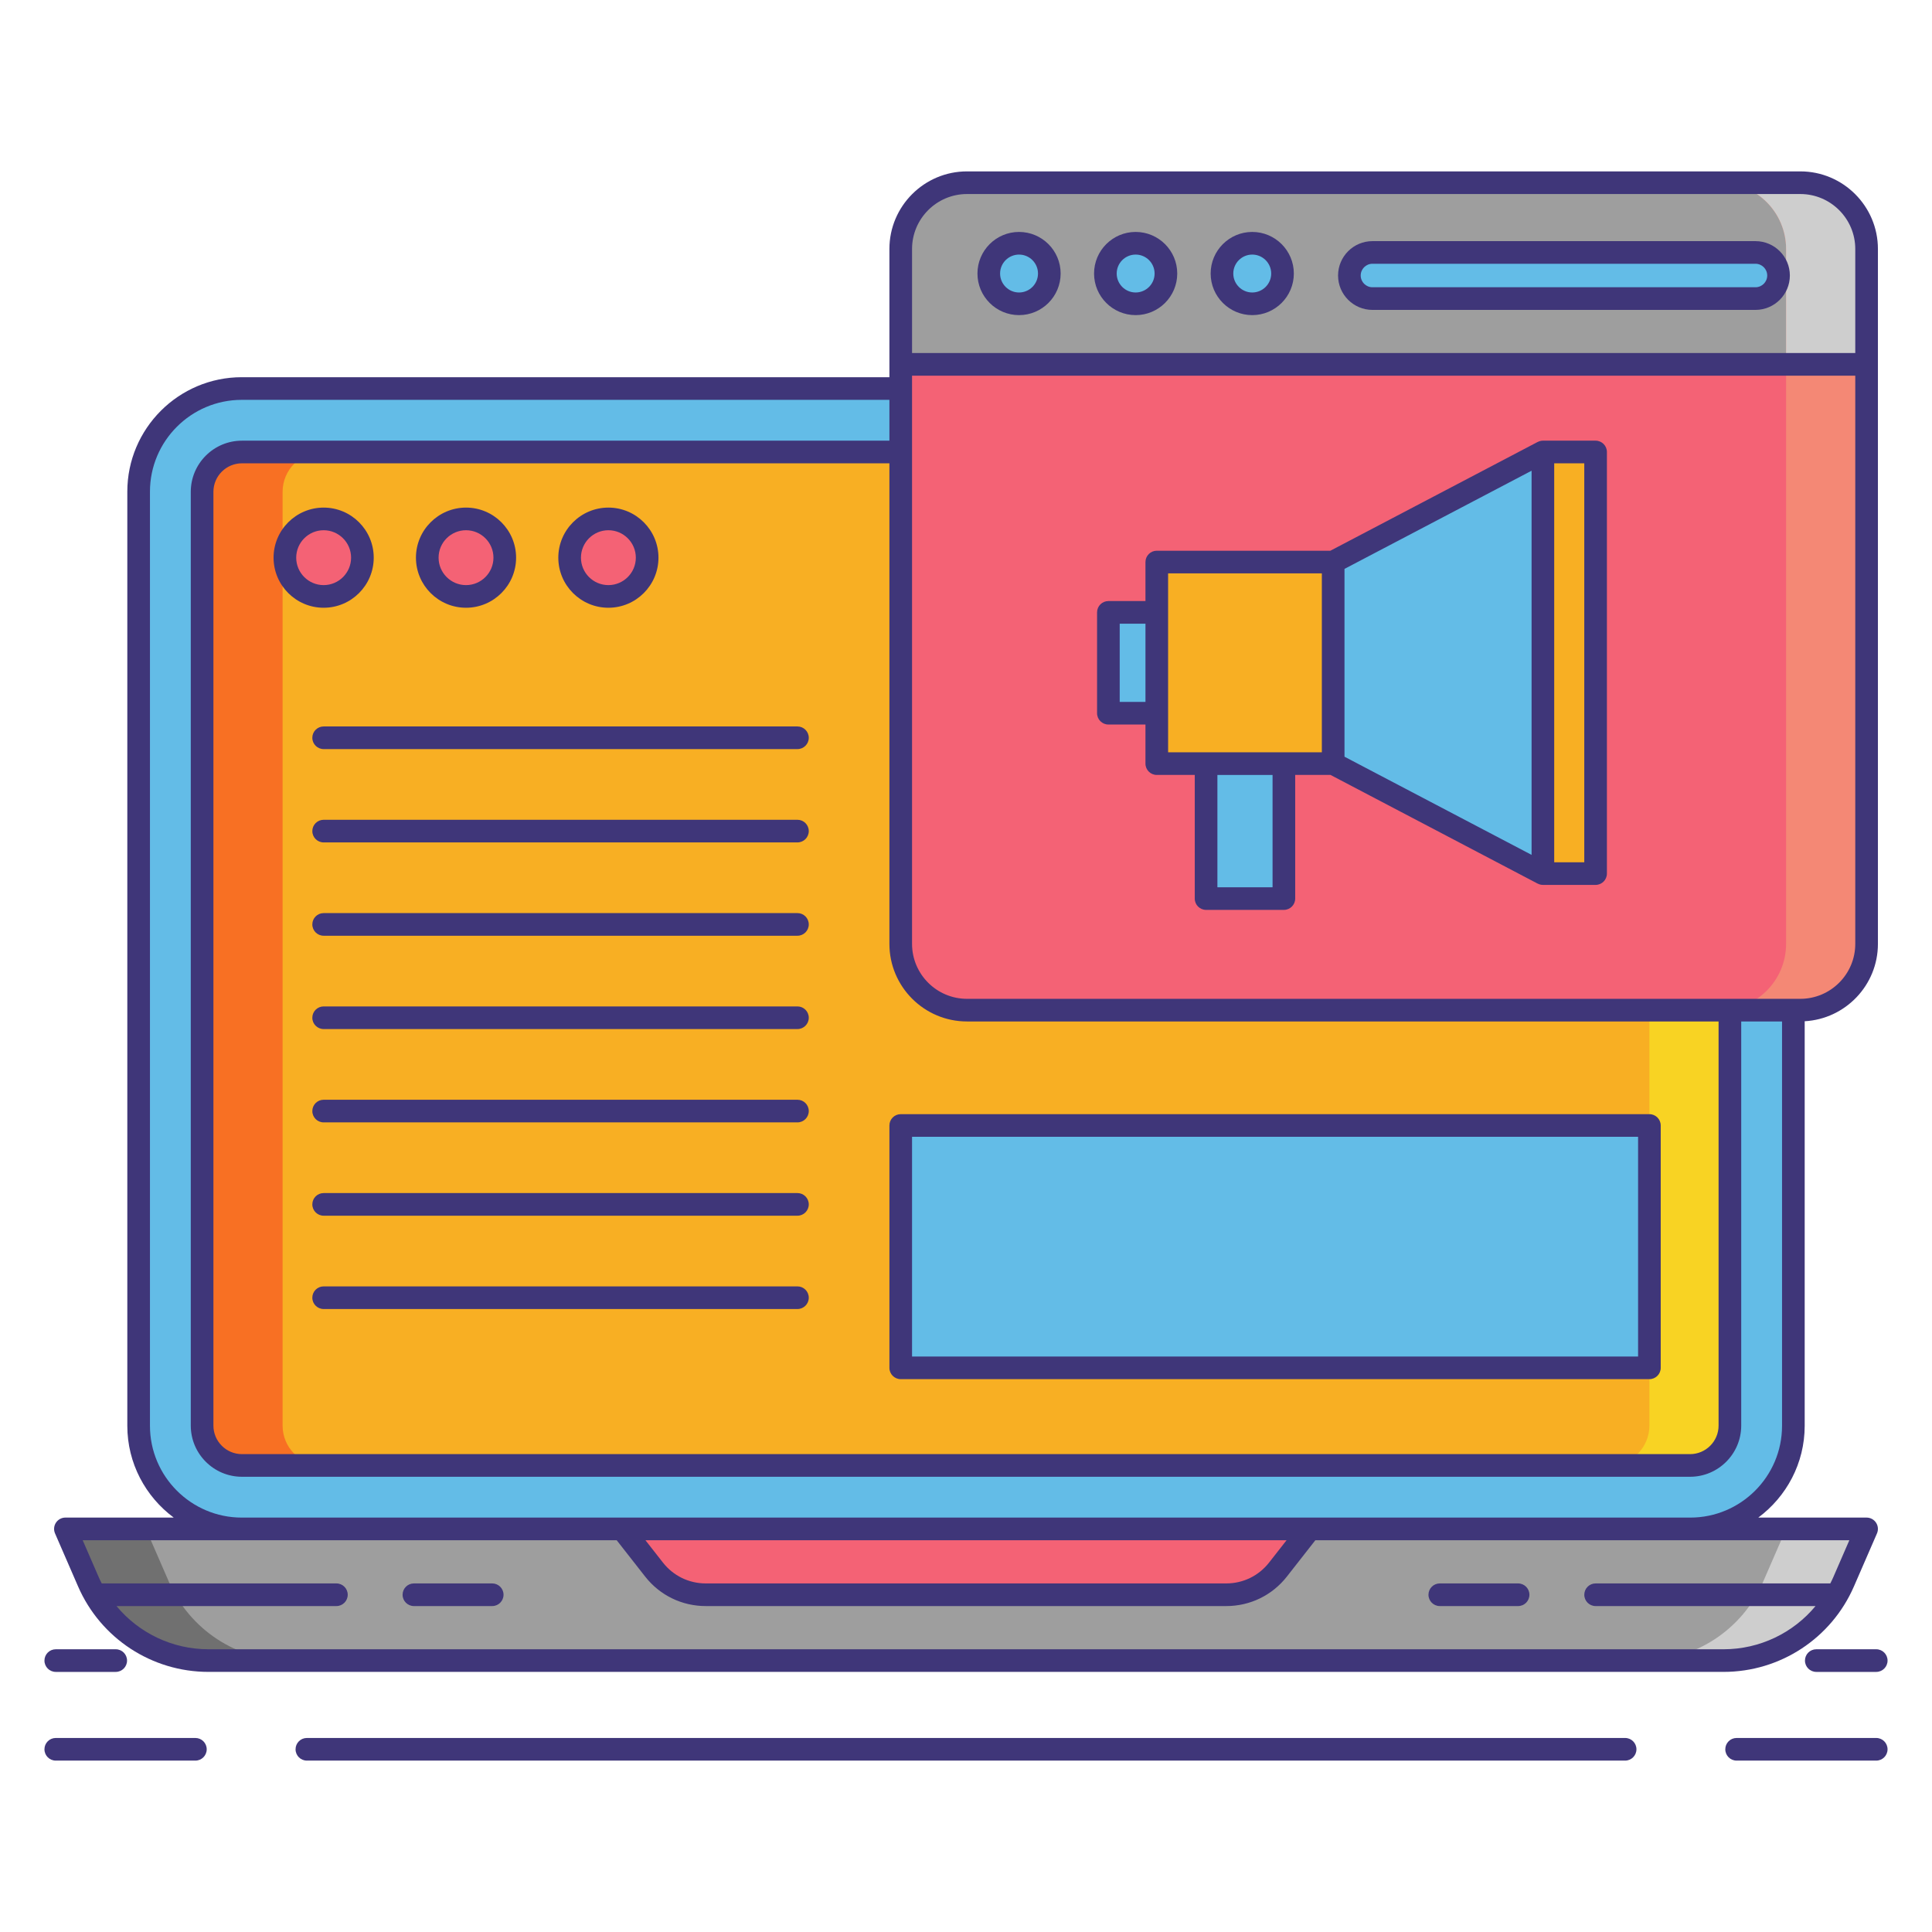 <svg id="Layer_1" enable-background="new 0 0 256 256" height="512" viewBox="0 0 256 256" width="512" xmlns="http://www.w3.org/2000/svg"><g><path d="m32.035 202.588c-7.535 0-13.665-6.13-13.665-13.665v-123.776c0-7.535 6.13-13.665 13.665-13.665h191.931c7.535 0 13.665 6.13 13.665 13.665v123.776c0 7.535-6.13 13.665-13.665 13.665z" fill="#63bce7"/><path d="m229.221 65.171v123.728c0 2.916-2.364 5.28-5.28 5.28h-191.882c-2.916 0-5.28-2.364-5.28-5.28v-123.728c0-2.916 2.364-5.28 5.28-5.28h191.882c2.916 0 5.28 2.364 5.28 5.28z" fill="#f8af23"/><g><path d="m37.446 188.899v-123.728c0-2.916 2.364-5.28 5.28-5.28h-10.667c-2.916 0-5.28 2.364-5.28 5.28v123.728c0 2.916 2.364 5.28 5.28 5.28h10.667c-2.916 0-5.28-2.364-5.28-5.28z" fill="#f87023"/></g><g><path d="m218.554 188.899v-123.728c0-2.916-2.364-5.28-5.28-5.28h10.667c2.916 0 5.28 2.364 5.28 5.28v123.728c0 2.916-2.364 5.28-5.28 5.28h-10.667c2.916 0 5.28-2.364 5.28-5.28z" fill="#f8d323"/></g><path d="m128 202.588h-119.333l3.053 7.024c2.751 6.329 8.995 10.423 15.896 10.423h100.384 100.385c6.901 0 13.145-4.094 15.896-10.423l3.053-7.024z" fill="#9e9e9e"/><g><path d="m22.386 209.612-3.053-7.024h-10.666l3.053 7.024c2.751 6.329 8.995 10.423 15.896 10.423h10.667c-6.902 0-13.146-4.094-15.897-10.423z" fill="#707070"/></g><g><path d="m233.614 209.612 3.053-7.024h10.667l-3.053 7.024c-2.751 6.329-8.995 10.423-15.896 10.423h-10.667c6.901 0 13.145-4.094 15.896-10.423z" fill="#cecece"/></g><path d="m82.442 202.588 4.22 5.388c1.649 2.106 4.175 3.336 6.85 3.336h68.975c2.675 0 5.201-1.23 6.85-3.336l4.221-5.388z" fill="#f46275"/><path d="m238.553 133.849h-110.422c-4.849 0-8.78-3.931-8.78-8.78v-92.079c0-4.849 3.931-8.78 8.78-8.78h110.422c4.849 0 8.78 3.931 8.78 8.78v92.079c0 4.849-3.931 8.78-8.78 8.78z" fill="#f46275"/><path d="m247.333 32.993c0-4.851-3.932-8.783-8.783-8.783h-110.416c-4.851 0-8.783 3.932-8.783 8.783v15.284h127.982z" fill="#9e9e9e"/><g><path d="m238.553 24.21h-10.667c4.849 0 8.78 3.931 8.78 8.78v92.079c0 4.849-3.931 8.78-8.78 8.78h10.667c4.849 0 8.78-3.931 8.78-8.78v-92.079c0-4.849-3.931-8.78-8.78-8.78z" fill="#f48875"/></g><g><path d="m238.55 24.21h-10.667c4.851 0 8.783 3.932 8.783 8.783v15.284h10.667v-15.284c0-4.85-3.932-8.783-8.783-8.783z" fill="#cecece"/></g><g fill="#63bce7"><g><circle cx="135.029" cy="36.244" r="4.011"/><circle cx="150.479" cy="36.244" r="4.011"/><circle cx="165.929" cy="36.244" r="4.011"/></g><path d="m232.61 39.563h-50.755c-1.681 0-3.056-1.375-3.056-3.056 0-1.681 1.375-3.056 3.056-3.056h50.755c1.681 0 3.056 1.375 3.056 3.056 0 1.68-1.375 3.056-3.056 3.056z"/></g><g><path d="m204.441 115.755-27.789-14.583v-26.698l27.789-14.583z" fill="#63bce7"/><path d="m204.441 59.891h6.983v55.864h-6.983z" fill="#f8af23"/><path d="m153.28 74.474h23.372v26.709h-23.372z" fill="#f8af23"/><g fill="#63bce7"><path d="m146.867 81.143h6.413v13.36h-6.413z"/><path d="m159.811 101.184h10.309v17.882h-10.309z"/></g></g><g fill="#f46275"><circle cx="42.885" cy="73.894" r="5.135"/><circle cx="61.75" cy="73.894" r="5.135"/><circle cx="80.615" cy="73.894" r="5.135"/></g><g><path d="m119.351 149.133h99.204v32.112h-99.204z" fill="#63bce7"/><g fill="#3f3679"><path d="m245.656 210.21 3.053-7.024c.202-.464.156-.998-.121-1.42-.277-.423-.749-.678-1.254-.678h-14.352c3.722-2.766 6.149-7.182 6.149-12.165v-53.603c5.399-.302 9.703-4.777 9.703-10.251v-76.792-15.284-.003c0-5.668-4.612-10.28-10.28-10.28h-.003-110.417-.003c-5.668 0-10.28 4.611-10.28 10.28v.003 15.284 1.705h-85.816c-8.362 0-15.165 6.803-15.165 15.165v123.776c0 4.983 2.427 9.399 6.149 12.165h-14.352c-.505 0-.977.255-1.254.678-.277.422-.323.957-.121 1.42l3.053 7.024c2.99 6.88 9.77 11.325 17.271 11.325h200.77c7.5.001 14.28-4.445 17.27-11.325zm-7.103-77.861h-110.422c-4.014 0-7.28-3.266-7.28-7.28v-75.292h124.982v75.292c0 4.014-3.266 7.28-7.28 7.28zm-110.422 3h99.59v53.55c0 2.084-1.696 3.78-3.78 3.78h-191.882c-2.084 0-3.78-1.696-3.78-3.78v-123.728c0-2.084 1.696-3.78 3.78-3.78h85.792v63.678c0 5.669 4.611 10.28 10.28 10.28zm110.419-109.639c4.016 0 7.283 3.267 7.283 7.283v13.784h-124.982v-13.784c0-4.016 3.267-7.283 7.283-7.283zm-218.68 163.214v-123.777c0-6.708 5.457-12.165 12.165-12.165h85.816v5.409h-85.792c-3.739 0-6.78 3.042-6.78 6.78v123.728c0 3.738 3.042 6.78 6.78 6.78h191.882c3.739 0 6.78-3.042 6.78-6.78v-53.55h5.409v53.575c0 6.708-5.457 12.165-12.165 12.165h-50.407-91.116-50.407c-6.708-.001-12.165-5.458-12.165-12.165zm150.608 15.164-2.321 2.963c-1.375 1.754-3.441 2.76-5.669 2.76h-68.975c-2.229 0-4.295-1.006-5.669-2.76l-2.321-2.963zm57.907 14.448h-200.77c-4.787 0-9.22-2.157-12.18-5.724h29.14c.829 0 1.5-.671 1.5-1.5s-.671-1.5-1.5-1.5h-31.097c-.132-.263-.264-.526-.382-.798l-2.141-4.926h21.081 49.677l3.77 4.813c1.947 2.485 4.874 3.911 8.031 3.911h68.975c3.157 0 6.084-1.425 8.031-3.911l3.77-4.813h49.677 21.081l-2.141 4.926c-.118.272-.25.535-.382.798h-31.098c-.829 0-1.5.671-1.5 1.5s.671 1.5 1.5 1.5h29.14c-2.962 3.567-7.395 5.724-12.182 5.724z"/><path d="m65.22 209.812h-10.375c-.829 0-1.5.671-1.5 1.5s.671 1.5 1.5 1.5h10.375c.829 0 1.5-.671 1.5-1.5s-.672-1.5-1.5-1.5z"/><path d="m201.155 209.812h-10.375c-.829 0-1.5.671-1.5 1.5s.671 1.5 1.5 1.5h10.375c.829 0 1.5-.671 1.5-1.5s-.671-1.5-1.5-1.5z"/><path d="m135.029 41.755c3.039 0 5.511-2.472 5.511-5.511s-2.472-5.511-5.511-5.511-5.511 2.472-5.511 5.511 2.472 5.511 5.511 5.511zm0-8.022c1.385 0 2.511 1.126 2.511 2.511 0 1.384-1.126 2.511-2.511 2.511s-2.511-1.126-2.511-2.511 1.126-2.511 2.511-2.511z"/><path d="m150.479 41.755c3.039 0 5.511-2.472 5.511-5.511s-2.472-5.511-5.511-5.511-5.511 2.472-5.511 5.511 2.472 5.511 5.511 5.511zm0-8.022c1.385 0 2.511 1.126 2.511 2.511 0 1.384-1.126 2.511-2.511 2.511s-2.511-1.126-2.511-2.511 1.126-2.511 2.511-2.511z"/><path d="m165.929 41.755c3.039 0 5.511-2.472 5.511-5.511s-2.472-5.511-5.511-5.511-5.511 2.472-5.511 5.511 2.472 5.511 5.511 5.511zm0-8.022c1.385 0 2.511 1.126 2.511 2.511 0 1.384-1.126 2.511-2.511 2.511s-2.511-1.126-2.511-2.511 1.126-2.511 2.511-2.511z"/><path d="m181.856 41.063h50.754c2.512 0 4.556-2.044 4.556-4.556s-2.044-4.556-4.556-4.556h-50.754c-2.512 0-4.556 2.044-4.556 4.556s2.044 4.556 4.556 4.556zm0-6.113h50.754c.858 0 1.556.698 1.556 1.556s-.698 1.556-1.556 1.556h-50.754c-.858 0-1.556-.698-1.556-1.556s.698-1.556 1.556-1.556z"/><path d="m211.424 58.391h-6.983c-.253 0-.488.069-.697.179v-.007l-27.462 14.411h-23.002c-.829 0-1.5.671-1.5 1.5v5.169h-4.913c-.829 0-1.5.671-1.5 1.5v13.36c0 .829.671 1.5 1.5 1.5h4.913v5.18c0 .829.671 1.5 1.5 1.5h5.031v16.382c0 .829.671 1.5 1.5 1.5h10.309c.829 0 1.5-.671 1.5-1.5v-16.382h4.683l27.441 14.399v-.007c.209.111.444.179.697.179h6.983c.829 0 1.5-.671 1.5-1.5v-55.863c0-.828-.671-1.5-1.5-1.5zm-63.057 34.612v-10.36h3.413v10.36zm6.413 1.5v-13.36-5.169h20.372v23.709h-5.031-10.309-5.031v-5.18zm13.841 23.063h-7.309v-14.882h7.309zm9.531-42.185 24.79-13.009v50.902l-24.79-13.008zm31.772 38.874h-3.983v-52.864h3.983z"/><path d="m49.521 73.895c0-3.659-2.977-6.636-6.636-6.636s-6.635 2.977-6.635 6.636 2.977 6.635 6.635 6.635c3.659 0 6.636-2.977 6.636-6.635zm-10.271 0c0-2.005 1.631-3.636 3.635-3.636 2.005 0 3.636 1.631 3.636 3.636 0 2.004-1.631 3.635-3.636 3.635-2.004 0-3.635-1.631-3.635-3.635z"/><path d="m61.75 80.53c3.659 0 6.635-2.977 6.635-6.635 0-3.659-2.977-6.636-6.635-6.636s-6.635 2.977-6.635 6.636c0 3.658 2.976 6.635 6.635 6.635zm0-10.271c2.004 0 3.635 1.631 3.635 3.636 0 2.004-1.631 3.635-3.635 3.635s-3.635-1.631-3.635-3.635c0-2.005 1.631-3.636 3.635-3.636z"/><path d="m80.615 80.53c3.659 0 6.635-2.977 6.635-6.635 0-3.659-2.977-6.636-6.635-6.636-3.659 0-6.636 2.977-6.636 6.636 0 3.658 2.977 6.635 6.636 6.635zm0-10.271c2.004 0 3.635 1.631 3.635 3.636 0 2.004-1.631 3.635-3.635 3.635-2.005 0-3.636-1.631-3.636-3.635 0-2.005 1.631-3.636 3.636-3.636z"/><path d="m105.667 96.259h-62.782c-.829 0-1.5.671-1.5 1.5s.671 1.5 1.5 1.5h62.781c.829 0 1.5-.671 1.5-1.5s-.671-1.5-1.499-1.5z"/><path d="m105.667 108.625h-62.782c-.829 0-1.5.671-1.5 1.5s.671 1.5 1.5 1.5h62.781c.829 0 1.5-.671 1.5-1.5s-.671-1.5-1.499-1.5z"/><path d="m105.667 120.99h-62.782c-.829 0-1.5.671-1.5 1.5s.671 1.5 1.5 1.5h62.781c.829 0 1.5-.671 1.5-1.5s-.671-1.5-1.499-1.5z"/><path d="m105.667 133.356h-62.782c-.829 0-1.5.671-1.5 1.5s.671 1.5 1.5 1.5h62.781c.829 0 1.5-.671 1.5-1.5s-.671-1.5-1.499-1.5z"/><path d="m105.667 145.722h-62.782c-.829 0-1.5.671-1.5 1.5s.671 1.5 1.5 1.5h62.781c.829 0 1.5-.671 1.5-1.5s-.671-1.5-1.499-1.5z"/><path d="m105.667 158.087h-62.782c-.829 0-1.5.671-1.5 1.5s.671 1.5 1.5 1.5h62.781c.829 0 1.5-.671 1.5-1.5s-.671-1.5-1.499-1.5z"/><path d="m105.667 170.453h-62.782c-.829 0-1.5.671-1.5 1.5s.671 1.5 1.5 1.5h62.781c.829 0 1.5-.671 1.5-1.5s-.671-1.5-1.499-1.5z"/><path d="m25.89 230.29h-18.5c-.829 0-1.5.671-1.5 1.5s.671 1.5 1.5 1.5h18.5c.829 0 1.5-.671 1.5-1.5s-.672-1.5-1.5-1.5z"/><path d="m248.61 230.29h-18.5c-.829 0-1.5.671-1.5 1.5s.671 1.5 1.5 1.5h18.5c.829 0 1.5-.671 1.5-1.5s-.671-1.5-1.5-1.5z"/><path d="m215.337 230.29h-174.674c-.829 0-1.5.671-1.5 1.5s.671 1.5 1.5 1.5h174.674c.829 0 1.5-.671 1.5-1.5s-.671-1.5-1.5-1.5z"/><path d="m7.39 221.536h7.944c.829 0 1.5-.671 1.5-1.5s-.671-1.5-1.5-1.5h-7.944c-.829 0-1.5.671-1.5 1.5s.671 1.5 1.5 1.5z"/><path d="m240.667 218.536c-.829 0-1.5.671-1.5 1.5s.671 1.5 1.5 1.5h7.944c.829 0 1.5-.671 1.5-1.5s-.671-1.5-1.5-1.5z"/><path d="m117.851 181.245c0 .829.671 1.5 1.5 1.5h99.203c.829 0 1.5-.671 1.5-1.5v-32.112c0-.829-.671-1.5-1.5-1.5h-99.203c-.829 0-1.5.671-1.5 1.5zm3-30.612h96.203v29.112h-96.203z"/></g></g></g></svg>